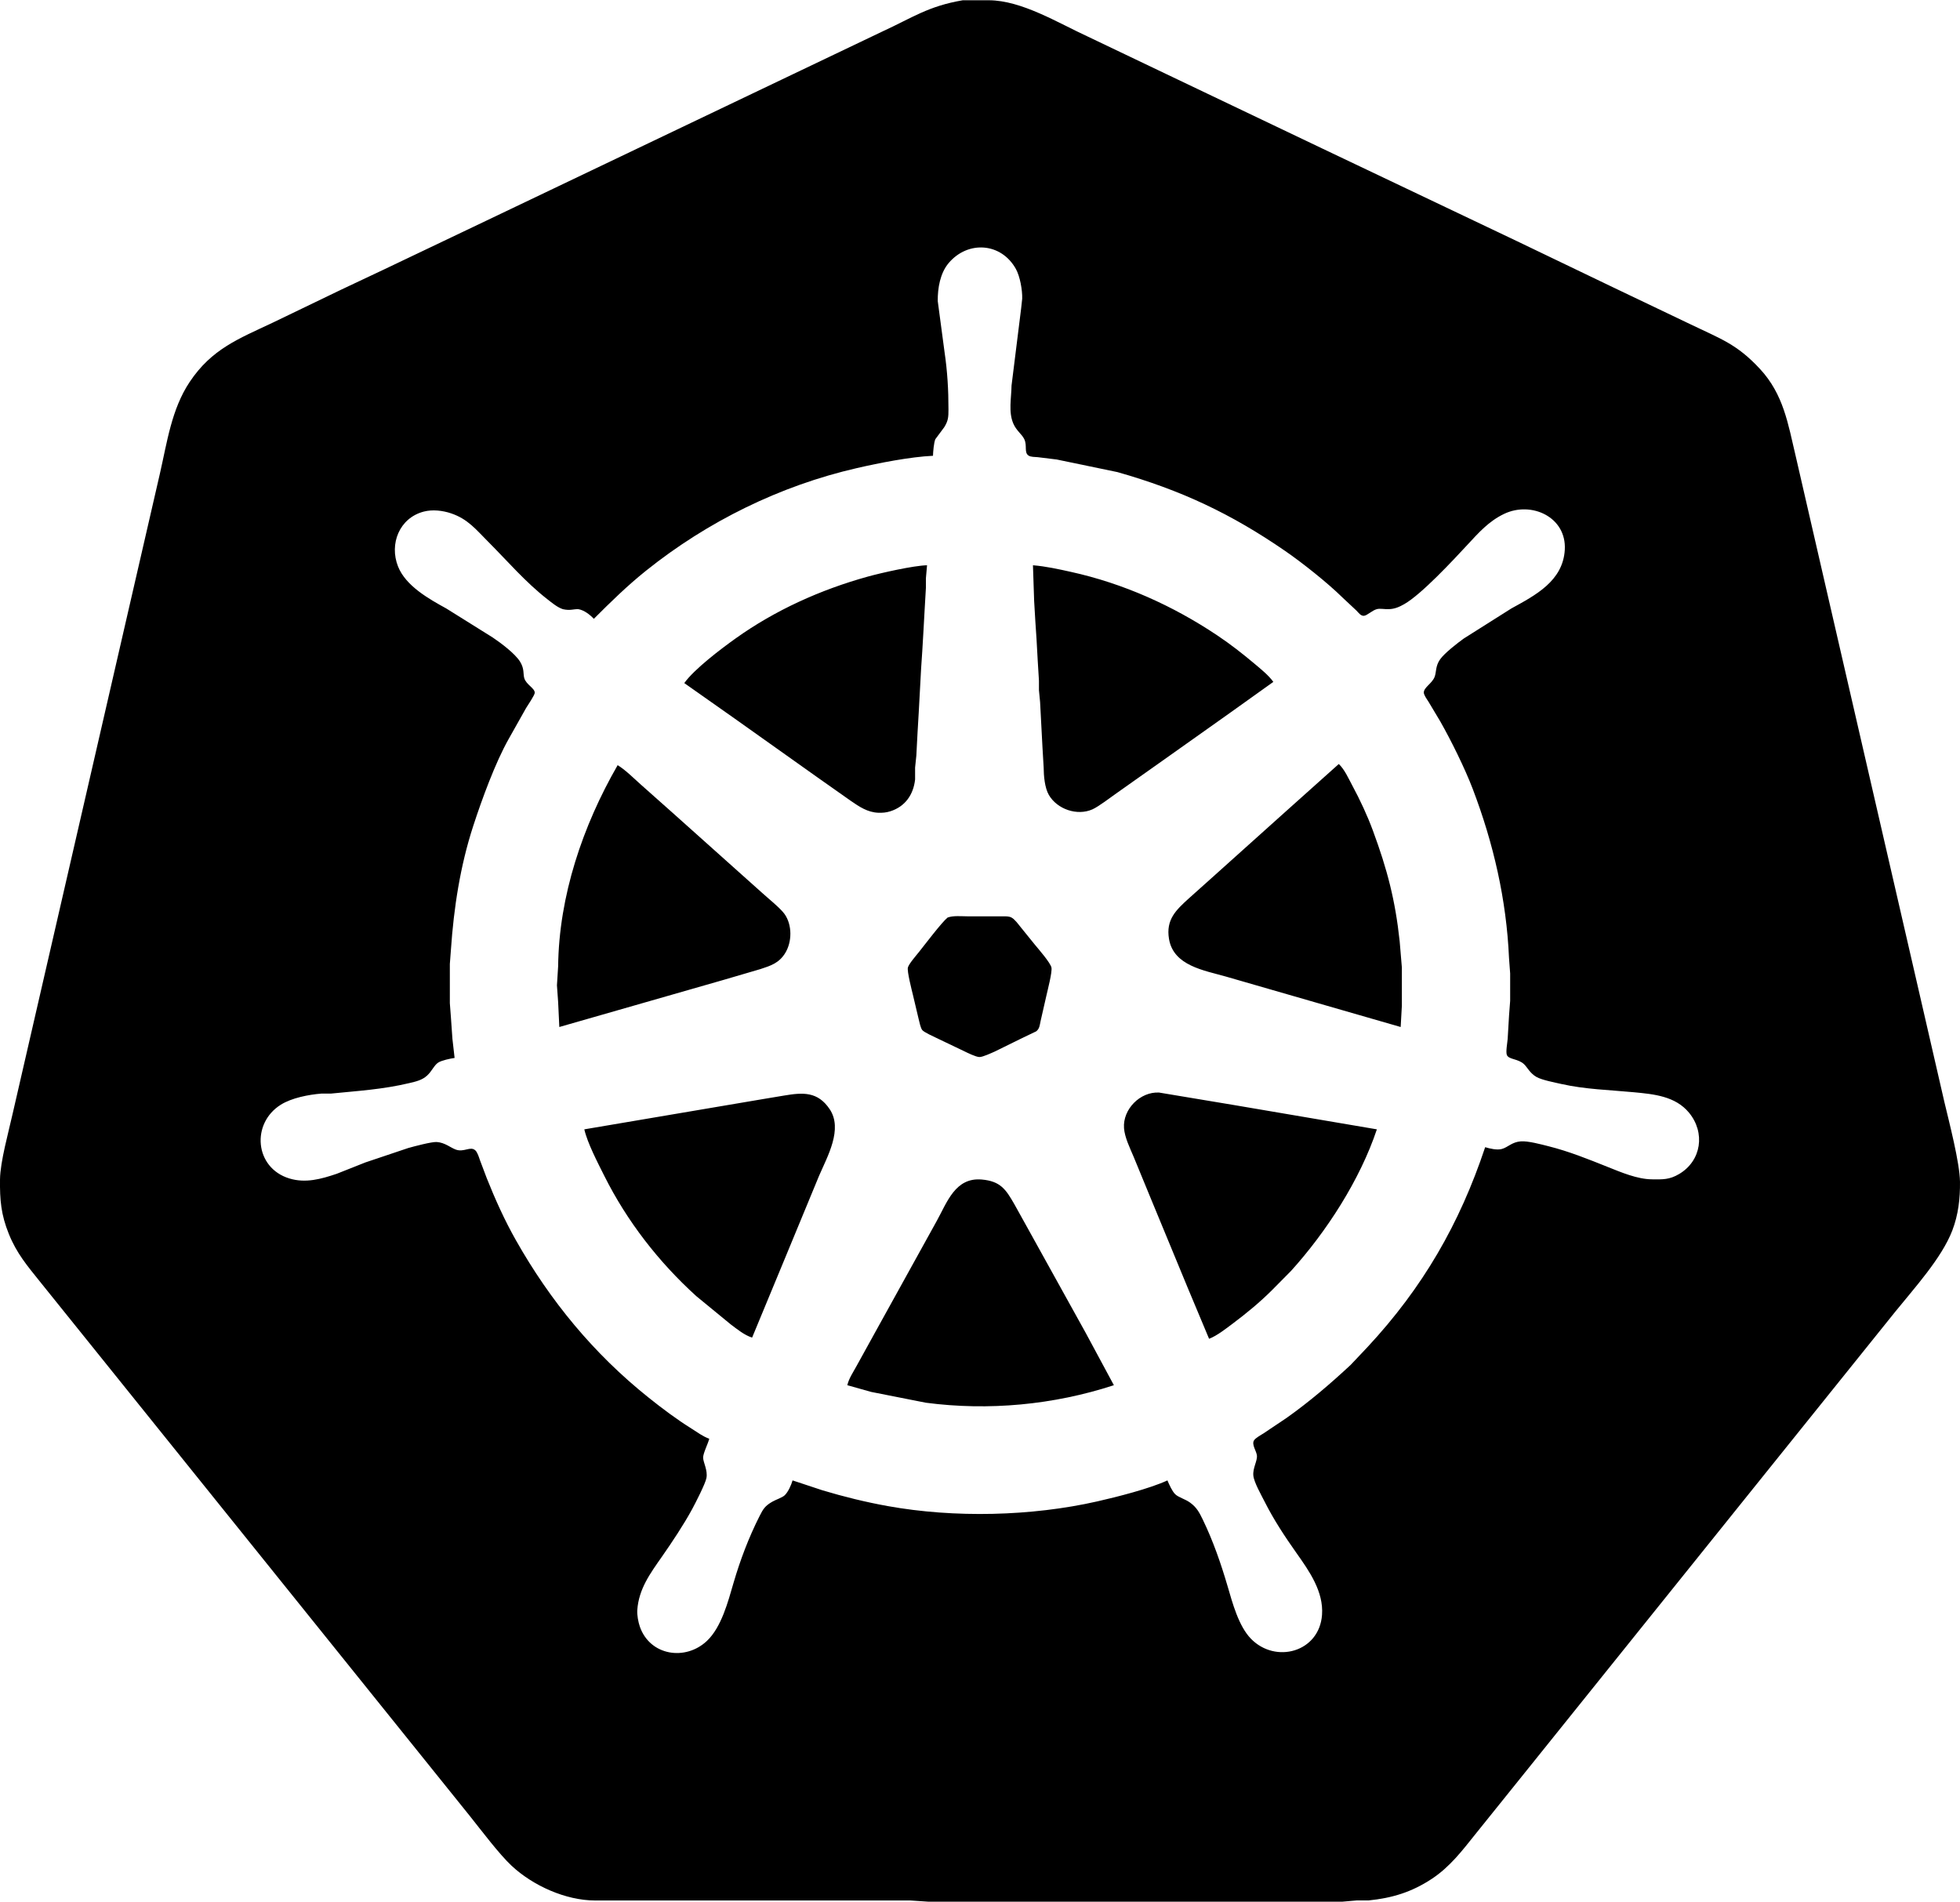 <?xml version="1.0" encoding="UTF-8" standalone="no"?>
<!DOCTYPE svg PUBLIC "-//W3C//DTD SVG 20010904//EN"
              "http://www.w3.org/TR/2001/REC-SVG-20010904/DTD/svg10.dtd">

<svg xmlns="http://www.w3.org/2000/svg"
     width="35.311mm" height="34.26mm"
     viewBox="0 0 1647 1598">
  <path id="Selection"
        fill="black"
        d="M 809.00,0.22
           C 779.79,5.21 766.83,14.83 741.00,26.69
             741.00,26.69 632.00,78.74 632.00,78.74
             632.00,78.74 408.00,185.74 408.00,185.74
             408.00,185.74 322.00,226.75 322.00,226.75
             322.00,226.75 287.00,243.26 287.00,243.26
             287.00,243.26 229.00,271.22 229.00,271.22
             200.46,284.70 177.90,293.19 159.35,321.00
             144.11,343.86 140.38,371.71 134.35,398.00
             134.35,398.00 105.35,524.00 105.35,524.00
             105.35,524.00 33.35,837.00 33.35,837.00
             33.35,837.00 10.58,936.00 10.58,936.00
             7.20,951.18 0.18,976.26 0.00,991.00
             -0.20,1008.35 0.82,1020.63 7.45,1037.00
             14.06,1053.31 22.84,1063.56 33.60,1077.00
             33.60,1077.00 68.20,1120.00 68.20,1120.00
             68.20,1120.00 248.40,1344.00 248.40,1344.00
             248.40,1344.00 394.80,1526.00 394.80,1526.00
             404.40,1538.00 419.48,1558.12 430.00,1567.91
             447.87,1584.54 475.36,1596.96 500.00,1597.00
             500.00,1597.00 765.00,1597.00 765.00,1597.00
             765.00,1597.00 780.00,1598.00 780.00,1598.00
             780.00,1598.00 904.00,1598.00 904.00,1598.00
             904.00,1598.00 1128.00,1598.00 1128.00,1598.00
             1128.00,1598.00 1140.00,1596.96 1140.00,1596.96
             1140.00,1596.96 1150.00,1596.96 1150.00,1596.96
             1169.89,1594.94 1186.18,1589.98 1203.00,1578.92
             1218.35,1568.83 1228.69,1555.14 1240.00,1541.00
             1240.00,1541.00 1277.00,1495.00 1277.00,1495.00
             1277.00,1495.00 1475.45,1248.00 1475.45,1248.00
             1475.45,1248.00 1592.80,1102.00 1592.80,1102.00
             1608.61,1082.42 1631.68,1057.13 1640.54,1034.00
             1645.63,1020.72 1647.16,1007.09 1647.00,993.00
             1646.81,977.09 1637.87,942.83 1633.88,926.00
             1633.88,926.00 1610.65,825.00 1610.65,825.00
             1610.65,825.00 1534.65,495.00 1534.65,495.00
             1534.65,495.00 1508.88,383.00 1508.88,383.00
             1502.48,356.00 1498.73,331.38 1478.91,310.00
             1459.41,288.96 1445.59,284.64 1421.00,272.74
             1421.00,272.74 1356.00,241.69 1356.00,241.69
             1356.00,241.69 1275.00,202.78 1275.00,202.78
             1275.00,202.78 1111.00,124.74 1111.00,124.74
             1111.00,124.74 980.00,62.22 980.00,62.22
             980.00,62.22 914.00,30.69 914.00,30.69
             889.22,19.31 858.58,0.33 831.00,0.22
             831.00,0.22 809.00,0.22 809.00,0.22 Z
           M 1248.00,964.00
           C 1226.48,1028.56 1195.57,1082.03 1149.09,1132.00
             1149.09,1132.00 1135.00,1146.91 1135.00,1146.91
             1117.86,1162.88 1100.14,1178.03 1081.00,1191.58
             1081.00,1191.58 1062.00,1204.31 1062.00,1204.31
             1059.86,1205.68 1055.01,1208.32 1053.78,1210.33
             1051.58,1213.91 1055.74,1219.16 1056.19,1223.00
             1056.72,1227.61 1052.56,1233.58 1053.20,1240.00
             1053.76,1245.66 1060.02,1256.56 1062.75,1262.00
             1070.32,1277.03 1079.71,1291.27 1089.42,1305.00
             1100.15,1320.17 1112.34,1337.41 1110.91,1357.00
             1108.63,1388.34 1071.78,1398.36 1051.09,1376.96
             1040.79,1366.30 1035.70,1347.07 1031.58,1333.00
             1026.00,1313.96 1019.40,1294.88 1010.74,1277.00
             1007.83,1270.98 1005.63,1266.69 1000.00,1262.63
             995.74,1259.57 990.31,1258.31 987.53,1255.59
             984.88,1252.99 982.49,1247.46 981.00,1244.00
             966.16,1250.90 938.45,1257.93 922.00,1261.65
             866.58,1274.20 801.92,1275.66 746.00,1265.58
             727.43,1262.23 709.07,1257.72 691.00,1252.28
             691.00,1252.28 666.00,1244.00 666.00,1244.00
             664.90,1247.85 662.30,1253.71 659.39,1256.49
             657.33,1258.47 652.03,1260.13 649.00,1261.88
             642.89,1265.40 641.33,1267.90 638.25,1274.00
             629.19,1291.92 622.07,1310.72 616.42,1330.00
             611.78,1345.88 606.26,1367.34 593.99,1378.91
             576.01,1395.85 546.30,1391.38 537.70,1367.00
             536.33,1363.13 535.23,1357.09 535.51,1353.00
             536.73,1335.15 546.43,1322.09 556.28,1308.00
             564.73,1295.91 574.72,1280.89 581.69,1268.00
             584.41,1262.97 592.71,1246.83 593.62,1242.00
             594.84,1235.54 590.99,1229.10 590.84,1225.00
             590.71,1221.41 594.77,1213.57 596.00,1209.00
             590.24,1206.87 586.13,1203.64 581.00,1200.42
             568.49,1192.59 556.53,1183.61 545.00,1174.40
             498.97,1137.63 462.34,1093.18 433.42,1042.00
             424.00,1025.32 416.09,1007.78 409.00,990.00
             409.00,990.00 403.34,975.00 403.34,975.00
             402.49,972.58 401.27,968.30 399.35,966.60
             395.18,962.90 389.93,968.52 383.00,966.01
             378.47,964.36 373.97,960.15 367.00,959.64
             362.85,959.33 347.69,963.38 343.00,964.71
             343.00,964.71 307.00,976.81 307.00,976.81
             307.00,976.81 283.00,986.33 283.00,986.33
             269.89,990.75 256.79,994.48 243.00,990.23
             213.90,981.25 210.90,943.94 236.00,928.27
             245.12,922.57 259.32,919.82 270.00,918.96
             270.00,918.96 278.00,918.96 278.00,918.96
             301.00,916.64 321.22,915.52 344.00,910.12
             349.47,908.82 354.62,907.72 358.91,903.79
             362.94,900.09 364.73,895.21 368.18,892.93
             371.06,891.03 378.48,889.50 382.00,889.00
             382.00,889.00 380.17,873.00 380.17,873.00
             380.17,873.00 378.91,855.00 378.91,855.00
             378.91,855.00 378.00,843.00 378.00,843.00
             378.00,843.00 378.00,810.00 378.00,810.00
             378.00,810.00 378.91,798.00 378.91,798.00
             381.31,762.90 386.72,727.59 397.67,694.00
             404.91,671.79 416.08,641.11 427.42,621.00
             427.42,621.00 442.05,595.00 442.05,595.00
             443.40,592.85 449.23,584.17 449.34,582.28
             449.58,578.36 442.23,575.43 440.56,569.91
             439.46,566.29 440.78,562.09 437.01,556.00
             432.78,549.18 420.83,540.27 414.00,535.67
             414.00,535.67 375.00,511.30 375.00,511.30
             360.28,503.22 340.93,492.35 334.46,476.00
             326.98,457.10 335.55,435.31 356.00,429.92
             363.35,427.99 371.88,428.96 379.00,431.36
             393.12,436.11 399.96,444.95 410.00,455.00
             426.51,471.54 441.45,489.12 460.00,503.58
             463.76,506.51 468.38,510.41 473.00,511.90
             479.24,513.31 481.79,511.70 486.00,511.90
             490.77,512.65 495.84,516.59 499.00,520.00
             513.16,505.84 527.34,491.97 543.00,479.45
             594.63,438.15 655.51,408.15 720.00,393.35
             738.85,389.02 764.87,383.88 784.00,383.00
             784.07,379.87 784.73,371.61 786.02,369.00
             786.02,369.00 793.44,359.00 793.44,359.00
             796.91,353.49 796.99,350.23 797.00,344.00
             797.03,327.78 796.10,312.07 793.73,296.00
             793.73,296.00 788.00,253.00 788.00,253.00
             787.88,242.14 789.98,229.52 797.21,221.00
             813.38,201.96 841.33,203.83 853.65,226.00
             857.13,232.26 859.19,243.86 858.96,251.00
             858.96,251.00 858.09,259.00 858.09,259.00
             858.09,259.00 850.00,324.00 850.00,324.00
             849.88,334.37 847.24,346.14 851.53,356.00
             854.16,362.04 858.63,364.75 860.69,369.00
             863.37,374.54 860.32,380.16 864.31,382.83
             866.28,384.13 869.68,383.93 872.00,384.17
             872.00,384.17 888.00,386.13 888.00,386.13
             888.00,386.13 939.00,396.71 939.00,396.71
             992.28,411.86 1034.31,431.54 1080.00,463.02
             1094.35,472.91 1115.73,489.90 1128.00,502.00
             1128.00,502.00 1139.83,513.08 1139.83,513.08
             1141.51,514.77 1143.39,517.61 1146.04,517.47
             1148.81,517.32 1153.11,512.82 1157.00,511.87
             1159.50,511.12 1163.86,512.07 1167.00,511.87
             1171.83,511.78 1175.85,510.03 1180.00,507.66
             1194.47,499.42 1220.88,470.98 1232.91,458.00
             1242.45,447.71 1250.98,437.98 1264.00,431.78
             1286.83,420.92 1316.51,434.42 1314.91,462.00
             1313.38,488.20 1290.33,500.14 1270.00,511.30
             1270.00,511.30 1230.00,536.58 1230.00,536.58
             1224.63,540.43 1213.71,548.94 1210.11,554.09
             1206.02,559.93 1207.14,564.87 1205.44,569.00
             1203.18,574.49 1196.39,577.68 1196.44,582.00
             1196.46,584.14 1199.39,588.10 1200.58,590.00
             1200.58,590.00 1210.15,606.00 1210.15,606.00
             1219.30,622.03 1231.03,645.81 1237.58,663.00
             1254.98,708.70 1265.91,756.10 1268.04,805.00
             1268.04,805.00 1269.00,818.00 1269.00,818.00
             1269.00,818.00 1269.00,841.00 1269.00,841.00
             1269.00,841.00 1268.09,853.00 1268.09,853.00
             1268.09,853.00 1266.91,873.00 1266.91,873.00
             1266.69,876.02 1265.11,884.26 1266.31,886.70
             1268.14,890.43 1275.79,889.62 1280.68,894.27
             1283.41,896.87 1285.60,901.77 1291.00,904.92
             1295.51,907.55 1306.55,909.64 1312.00,910.88
             1331.93,915.40 1352.75,915.90 1373.00,917.83
             1389.64,919.42 1407.80,921.04 1419.33,935.04
             1433.04,951.69 1429.89,975.33 1411.00,986.53
             1402.75,991.42 1397.13,991.10 1388.00,991.00
             1375.73,990.85 1362.30,985.12 1351.00,980.60
             1334.32,973.93 1318.49,967.52 1301.00,963.13
             1294.84,961.58 1284.13,958.67 1278.00,959.10
             1270.43,959.63 1267.12,964.12 1262.00,965.50
             1257.94,966.60 1251.96,965.21 1248.00,964.00 Z
           M 575.00,574.00
           C 575.00,574.00 617.00,603.58 617.00,603.58
             617.00,603.58 687.00,653.29 687.00,653.29
             687.00,653.29 715.00,673.02 715.00,673.02
             722.12,677.93 729.05,682.60 738.00,682.96
             741.46,683.10 744.68,682.82 748.00,681.78
             760.58,677.85 767.55,667.79 768.96,655.00
             768.96,655.00 768.96,645.00 768.96,645.00
             768.96,645.00 770.00,635.00 770.00,635.00
             770.00,635.00 771.00,616.00 771.00,616.00
             771.00,616.00 772.00,599.00 772.00,599.00
             772.00,599.00 774.00,562.00 774.00,562.00
             774.00,562.00 775.00,547.00 775.00,547.00
             775.00,547.00 776.00,530.00 776.00,530.00
             776.00,530.00 777.00,512.00 777.00,512.00
             777.00,512.00 778.04,494.00 778.04,494.00
             778.04,494.00 778.04,486.00 778.04,486.00
             778.04,486.00 779.00,475.00 779.00,475.00
             767.81,475.24 740.41,481.40 729.00,484.58
             689.49,495.56 651.44,512.68 618.00,536.58
             605.74,545.34 583.42,562.24 575.00,574.00 Z
           M 868.00,475.00
           C 868.00,475.00 869.00,505.00 869.00,505.00
             869.00,505.00 870.00,522.00 870.00,522.00
             870.00,522.00 871.00,537.00 871.00,537.00
             871.00,537.00 872.00,555.00 872.00,555.00
             872.00,555.00 873.04,572.00 873.04,572.00
             873.04,572.00 873.04,580.00 873.04,580.00
             873.04,580.00 874.00,590.00 874.00,590.00
             874.00,590.00 876.00,628.00 876.00,628.00
             876.00,628.00 877.00,645.00 877.00,645.00
             877.04,651.92 877.88,662.00 881.36,668.00
             888.34,680.03 905.20,685.82 918.00,680.10
             923.17,677.78 932.87,670.31 938.00,666.72
             938.00,666.72 977.00,639.14 977.00,639.14
             977.00,639.14 1034.00,598.72 1034.00,598.72
             1034.00,598.72 1070.00,573.00 1070.00,573.00
             1065.97,567.38 1059.36,562.11 1054.00,557.59
             1044.08,549.23 1033.78,541.22 1023.00,534.00
             985.66,508.99 943.96,490.28 900.00,480.58
             889.47,478.25 878.77,475.87 868.00,475.00 Z
           M 1125.00,642.00
           C 1125.00,642.00 1079.00,683.17 1079.00,683.17
             1079.00,683.17 1016.00,739.72 1016.00,739.72
             1016.00,739.72 999.00,754.93 999.00,754.93
             988.10,764.82 979.62,772.79 982.32,789.00
             986.09,811.56 1011.81,815.39 1030.00,820.58
             1030.00,820.58 1127.00,848.58 1127.00,848.58
             1127.00,848.58 1177.00,863.00 1177.00,863.00
             1177.00,863.00 1178.00,845.00 1178.00,845.00
             1178.00,845.00 1178.00,813.00 1178.00,813.00
             1178.00,813.00 1176.16,791.00 1176.16,791.00
             1172.46,756.40 1165.71,730.55 1153.68,698.00
             1148.88,685.01 1142.87,672.19 1136.31,660.00
             1133.13,654.11 1129.86,646.55 1125.00,642.00 Z
           M 519.00,643.00
           C 489.68,693.92 469.69,752.79 469.00,812.00
             469.00,812.00 468.00,828.00 468.00,828.00
             468.00,828.00 469.00,842.00 469.00,842.00
             469.00,842.00 470.00,863.00 470.00,863.00
             470.00,863.00 608.00,823.42 608.00,823.42
             608.00,823.42 639.00,814.33 639.00,814.33
             647.71,811.49 654.56,809.29 659.73,801.00
             665.65,791.52 665.78,777.20 659.21,768.00
             655.67,763.04 645.04,754.55 640.00,749.92
             640.00,749.92 565.00,682.84 565.00,682.84
             565.00,682.84 538.00,658.84 538.00,658.84
             532.51,653.93 525.08,646.55 519.00,643.00 Z
           M 796.29,771.02
           C 791.40,774.92 777.11,793.86 772.20,800.00
             769.95,802.81 763.71,809.94 762.91,813.00
             762.08,816.16 766.14,831.90 767.13,836.00
             767.13,836.00 771.87,856.00 771.87,856.00
             772.47,858.38 773.53,863.72 774.93,865.51
             776.50,867.51 784.33,870.91 787.00,872.25
             787.00,872.25 810.00,883.24 810.00,883.24
             812.86,884.65 820.07,888.20 823.00,888.24
             825.90,888.27 833.03,884.87 836.00,883.58
             836.00,883.58 859.00,872.26 859.00,872.26
             859.00,872.26 870.72,866.65 870.72,866.65
             873.59,864.46 873.70,861.29 874.42,858.00
             874.42,858.00 879.21,837.00 879.21,837.00
             880.23,832.29 884.37,816.73 883.53,813.00
             882.63,808.96 872.85,797.75 869.75,794.00
             869.75,794.00 857.61,779.00 857.61,779.00
             855.60,776.53 852.73,772.47 849.96,771.02
             847.82,769.90 845.34,770.02 843.00,770.00
             843.00,770.00 813.00,770.00 813.00,770.00
             807.79,770.00 801.12,769.23 796.29,771.02 Z
           M 1016.00,1125.00
           C 1022.60,1122.48 1030.27,1116.43 1036.00,1112.13
             1047.56,1103.46 1058.78,1094.22 1069.00,1084.00
             1069.00,1084.00 1084.83,1068.00 1084.83,1068.00
             1114.70,1034.99 1142.83,991.42 1157.00,949.00
             1157.00,949.00 1037.00,928.59 1037.00,928.59
             1037.00,928.59 974.00,918.09 974.00,918.09
             958.14,917.19 943.34,932.13 944.52,948.00
             945.10,955.84 949.52,964.73 952.58,972.00
             952.58,972.00 966.99,1007.00 966.99,1007.00
             966.99,1007.00 997.99,1082.00 997.99,1082.00
             997.99,1082.00 1016.00,1125.00 1016.00,1125.00 Z
           M 491.00,949.00
           C 493.63,960.54 502.33,977.14 507.75,988.00
             526.84,1026.18 553.44,1060.43 585.00,1089.07
             585.00,1089.07 614.00,1112.87 614.00,1112.87
             619.47,1116.97 625.45,1121.92 632.00,1124.00
             632.00,1124.00 660.58,1055.00 660.58,1055.00
             660.58,1055.00 688.28,988.00 688.28,988.00
             695.27,971.76 708.47,948.79 697.15,932.00
             687.10,917.08 674.62,917.97 659.00,920.59
             659.00,920.59 641.00,923.59 641.00,923.59
             641.00,923.59 491.00,949.00 491.00,949.00 Z
           M 712.00,1164.00
           C 712.00,1164.00 732.00,1169.63 732.00,1169.63
             732.00,1169.63 778.00,1178.72 778.00,1178.72
             830.70,1185.66 885.39,1180.56 936.00,1164.00
             936.00,1164.00 912.31,1120.00 912.31,1120.00
             912.31,1120.00 862.42,1030.00 862.42,1030.00
             862.42,1030.00 852.42,1012.00 852.42,1012.00
             845.22,999.41 840.71,992.56 825.00,991.17
             802.74,989.21 795.91,1010.18 787.14,1026.00
             787.14,1026.00 735.70,1119.00 735.70,1119.00
             735.70,1119.00 719.69,1148.00 719.69,1148.00
             716.87,1153.21 713.38,1158.18 712.00,1164.00 Z" />
</svg>
